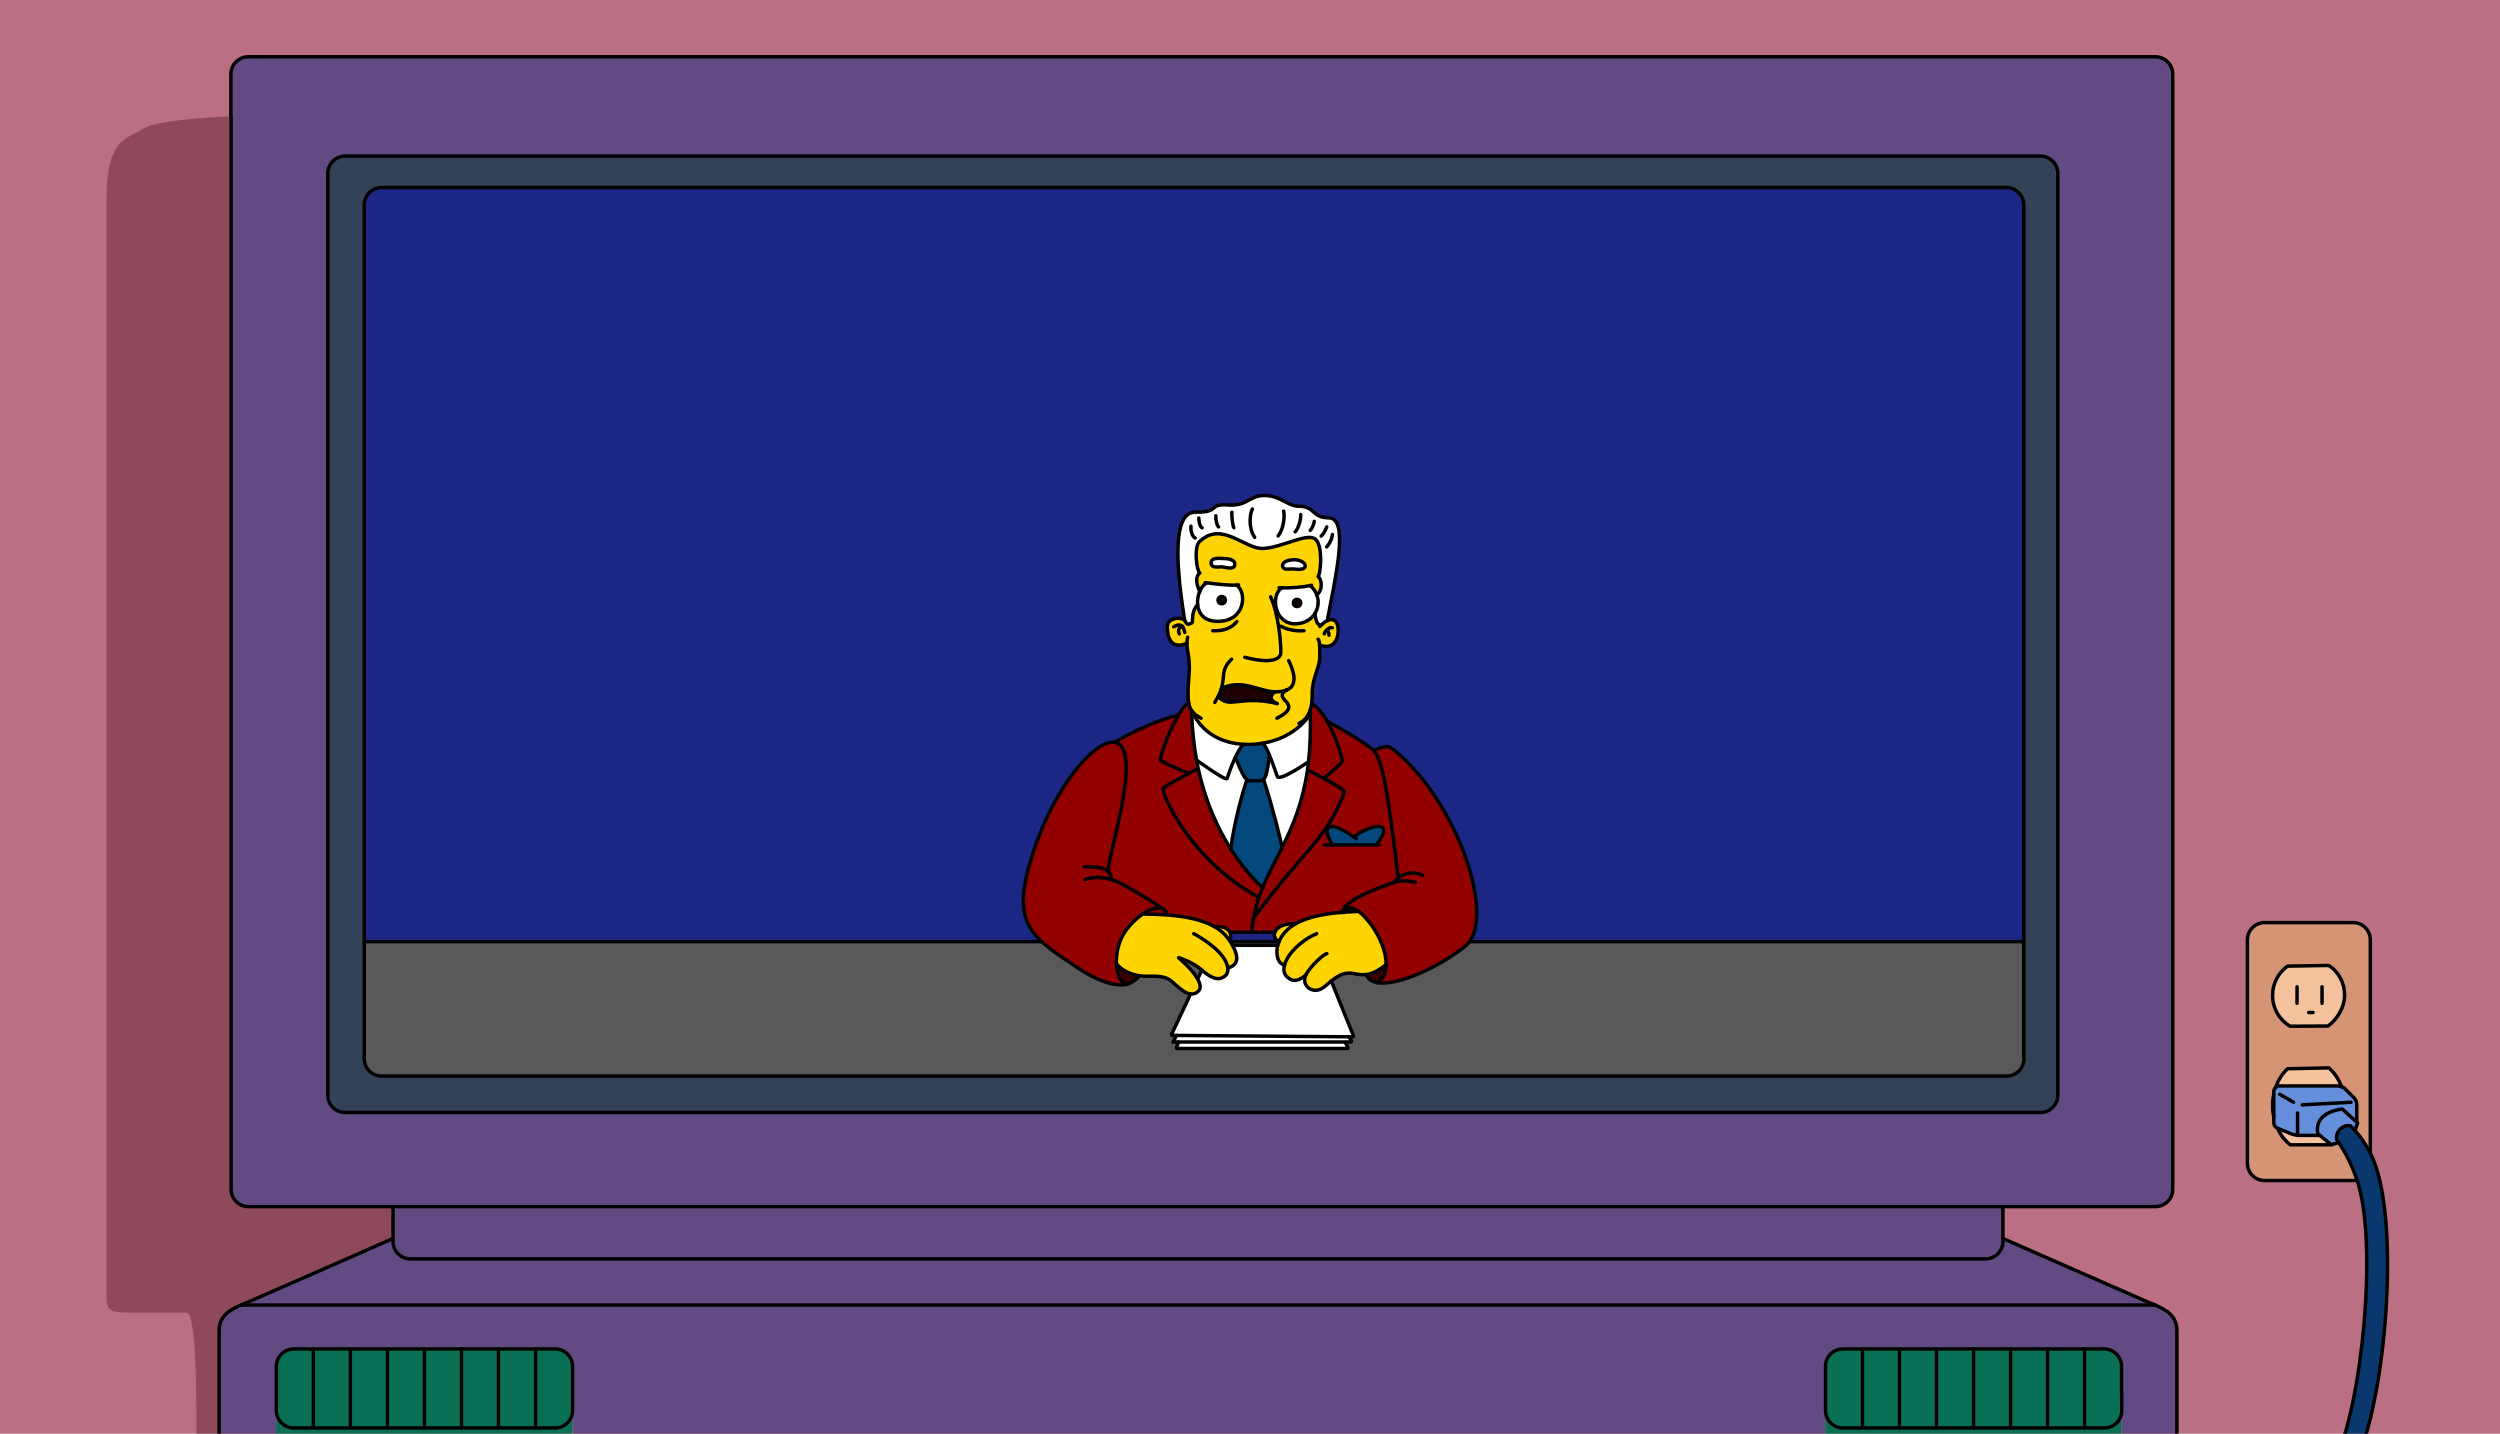 <?xml version="1.0" encoding="utf-8"?>
<!-- Generator: Adobe Illustrator 17.1.0, SVG Export Plug-In . SVG Version: 6.00 Build 0)  -->
<!DOCTYPE svg PUBLIC "-//W3C//DTD SVG 1.1//EN" "http://www.w3.org/Graphics/SVG/1.1/DTD/svg11.dtd">
<svg version="1.1" id="Calque_2" xmlns="http://www.w3.org/2000/svg" xmlns:xlink="http://www.w3.org/1999/xlink" x="0px" y="0px"
	 viewBox="0 0 1440 825.8" enable-background="new 0 0 1440 825.8" xml:space="preserve">
<rect fill="#BB6F82" width="1440" height="900"/>
<g id="XMLID_1_">
	<g>
		<path fill="#0A376D" d="M1357.6,679.7c-2.8-8.1-6.3-15.4-10.5-21.4c-0.4-0.6-0.8-1.1-1.2-1.7c-0.7-5.5,4.3-9,8-8
			c0.9,0.8,1.8,1.7,2.6,2.7c3.3,3.6,6.2,7.9,8.7,12.8c0,0,0,0,0,0c18.5,35.4,8.9,144.3-8.5,178.3h-12.3
			C1360.4,811.7,1369.9,715.3,1357.6,679.7z"/>
		<path fill="#D69476" d="M1365.3,541.4V664c-2.5-4.8-5.4-9.2-8.7-12.8l1.5-4.4l-0.5-0.4v0v-10c0-1.5-0.6-2.9-1.6-3.9l-4.9-4.9
			c-0.7-0.7-1.4-1.2-2.3-1.5c-1.6-4.5-4.2-8.3-7.3-11l-23.8,0.5c-3,2.8-5.5,6.6-6.9,11c-0.6,0.6-1,1.4-1,2.3v1.3
			c-0.4,2.1-0.7,4.3-0.7,6.6c0,2.3,0.2,4.5,0.7,6.6v3.3c0,1.4,0.8,2.6,2.1,3.2l0,0c1.8,3.9,4.3,7.1,7.3,9.4l23.8,0l4.1-1.1
			c4.2,6,7.7,13.3,10.5,21.4c-0.8,0.2-1.5,0.3-2.3,0.3h-50.8c-5.6,0-10-4.5-10-10V541.4c0-5.5,4.5-10,10-10h50.8
			C1360.8,531.4,1365.3,535.9,1365.3,541.4z M1350.5,573.2c0-7.2-3.6-13.5-9.2-17.2l-23.8,0.4c-5.2,3.8-8.6,9.9-8.6,16.8
			c0,7.6,4.1,14.2,10.1,17.8l21.8-0.1C1346.3,587.2,1350.5,580.2,1350.5,573.2z"/>
		<path fill="#658FDB" d="M1358,646.8l-1.5,4.4c-0.9-0.9-1.7-1.8-2.6-2.7c-3.7-1-8.7,2.5-8,8c0.4,0.6,0.8,1.1,1.2,1.7l-4.1,1.1
			c0,0-4.6-3.6-6.7-5.3h0c-0.6-0.5-1-0.9-1-0.9c-1.5-6.5,2.4-12.8,14.1-14.3l8.3,7.6L1358,646.8z"/>
		<path fill="#658FDB" d="M1323.4,654c-1.5-0.1-3-0.5-4.4-1.1l-7.2-3h0c-1.3-0.5-2.1-1.8-2.1-3.2v-3.3v-13.3v-1.3
			c0-0.9,0.4-1.7,1-2.3c0.6-0.6,1.3-0.9,2.2-0.9h33.7c0.7,0,1.5,0.1,2.1,0.4c0.9,0.3,1.7,0.8,2.3,1.5l4.9,4.9c1,1,1.6,2.4,1.6,3.9
			v10v0l-8.3-7.6c-11.7,1.5-15.6,7.8-14.1,14.3c0,0.1,0.4,0.4,1,0.9h-11.5C1324.3,654,1323.9,654,1323.4,654z"/>
		<path fill="#F4C29D" d="M1341.4,556c5.5,3.7,9.2,10,9.2,17.2c0,7-4.3,14-9.6,17.8l-21.8,0.1c-6.1-3.6-10.1-10.2-10.1-17.8
			c0-6.9,3.4-13,8.6-16.8L1341.4,556z"/>
		<path fill="#F4C29D" d="M1348.7,626.1c-0.7-0.3-1.4-0.4-2.1-0.4h-33.7c-0.8,0-1.6,0.3-2.2,0.9c1.5-4.4,3.9-8.2,6.9-11l23.8-0.5
			C1344.6,617.8,1347.1,621.6,1348.7,626.1z"/>
		<path fill="#F4C29D" d="M1323.4,654c0.4,0,0.9,0.1,1.3,0.1h11.5h0c2.1,1.8,6.7,5.3,6.7,5.3l-23.8,0c-3-2.3-5.6-5.6-7.3-9.4l0,0h0
			l7.2,3C1320.4,653.5,1321.9,653.8,1323.4,654z"/>
		<path fill="#624B83" d="M1253.9,766.6c0,6.5,0,26.9,0,101.4h-31.8v-81c0-5.6-4.5-10-10-10h-150.6c-5.6,0-10,4.5-10,10v81H330.1
			v-81c0-5.6-4.5-10-10-10H169.5c-5.5,0-10,4.5-10,10v81h-33.3c0-4.8,0-25.2,0-101.4c0-8.6,5.9-12,12.6-14.9h1102.4
			C1247.9,754.6,1253.9,758,1253.9,766.6z"/>
		<path fill="#1C2684" d="M1165.8,118v491.8c0,5.5-4.5,10-10,10H219.8c-5.5,0-10-4.5-10-10V118c0-5.5,4.5-10,10-10h935.9
			C1161.3,107.9,1165.8,112.4,1165.8,118z"/>
		
			<rect x="201.5" y="542.4" fill="#595959" stroke="#000000" stroke-width="2" stroke-linecap="round" stroke-linejoin="round" stroke-miterlimit="10" width="981.8" height="83.3"/>
		<path fill="#624B83" d="M1251.6,42.7V685c0,5.6-4.5,10-10,10h-87.8H226.4h-83.3c-5.6,0-10-4.5-10-10V67V42.7c0-5.6,4.5-10,10-10
			h1098.5C1247.1,32.7,1251.6,37.2,1251.6,42.7z M1185.3,630.8V99.9c0-5.5-4.5-10-10-10H198.8c-5.6,0-10,4.5-10,10v530.9
			c0,5.5,4.5,10,10,10h976.5C1180.8,640.9,1185.3,636.4,1185.3,630.8z"/>
		<path fill="#624B83" d="M1241.3,751.7H138.8c1.4-0.6,2.9-1.2,4.3-1.8c8.2-3.5,83.2-36.5,83.2-36.5v1.7c0,5.6,4.5,10,10,10h907.3
			c5.5,0,10-4.5,10-10v-1.7c0,0,75.1,33,83.2,36.5C1238.4,750.5,1239.9,751.1,1241.3,751.7z"/>
		<path fill="#097055" d="M1183.3,868h-44.9h-44.9h-42v-81c0-5.6,4.5-10,10-10H1212c5.5,0,10,4.5,10,10v81H1183.3z"/>
		<path fill="#097055" d="M291,868h-44.9h-44.9h-42v-81c0-5.6,4.5-10,10-10h150.6c5.5,0,10,4.5,10,10v81H291z"/>
		<path fill="#334257" d="M1185.3,99.9v530.9c0,5.5-4.5,10-10,10H198.8c-5.6,0-10-4.5-10-10V99.9c0-5.5,4.5-10,10-10h976.5
			C1180.8,89.9,1185.3,94.4,1185.3,99.9z M1165.8,609.8V118c0-5.5-4.5-10-10-10H219.8c-5.5,0-10,4.5-10,10v491.8c0,5.5,4.5,10,10,10
			h935.9C1161.3,619.8,1165.8,615.3,1165.8,609.8z"/>
		<path fill="#624B83" d="M1153.7,713.4v1.7c0,5.6-4.5,10-10,10H236.4c-5.5,0-10-4.5-10-10v-1.7v-18.3h927.4V713.4z"/>
		<path opacity="0.61" fill="#723442" d="M226.4,695.1v18.3c0,0-75.1,33-83.2,36.5c-1.4,0.6-2.9,1.2-4.3,1.8
			c-6.7,2.9-12.6,6.3-12.6,14.9c0,6.5,0,96.6,0,100.5h-13.3l-0.3-0.3c0-18.6,2.7-110.7-5.3-110.7s-16.1,0-31.5,0
			c-15.5,0-14.6-1.9-14.6-14.6c0-12.7,0-588.2,0-625.6s12-35.5,20.7-41.5c8.7-6,51.1-7.4,51.1-7.4v618c0,5.6,4.5,10,10,10H226.4z"/>
	</g>
	<g>
		<path fill="none" stroke="#000000" stroke-width="2" stroke-linecap="round" stroke-linejoin="round" stroke-miterlimit="10" d="
			M133,67V42.7c0-5.6,4.5-10,10-10h1098.5c5.5,0,10,4.5,10,10V685c0,5.6-4.5,10-10,10h-87.8H226.4h-83.3c-5.6,0-10-4.5-10-10V67z"/>
		<path fill="none" stroke="#000000" stroke-width="2" stroke-linecap="round" stroke-linejoin="round" stroke-miterlimit="10" d="
			M1185.3,630.8c0,5.5-4.5,10-10,10H198.8c-5.6,0-10-4.5-10-10V99.9c0-5.5,4.5-10,10-10h976.5c5.5,0,10,4.5,10,10V630.8z"/>
		<path fill="none" stroke="#000000" stroke-width="2" stroke-linecap="round" stroke-linejoin="round" stroke-miterlimit="10" d="
			M1165.8,609.8c0,5.5-4.5,10-10,10H219.8c-5.5,0-10-4.5-10-10V118c0-5.5,4.5-10,10-10h935.9c5.5,0,10,4.5,10,10V609.8z"/>
		<path fill="none" stroke="#000000" stroke-width="2" stroke-linecap="round" stroke-linejoin="round" stroke-miterlimit="10" d="
			M226.4,695.1v18.3v1.7c0,5.6,4.5,10,10,10h907.3c5.5,0,10-4.5,10-10v-1.7v-18.3"/>
		<path fill="none" stroke="#000000" stroke-width="2" stroke-linecap="round" stroke-linejoin="round" stroke-miterlimit="10" d="
			M126.2,867.1c0-3.8,0-94,0-100.5c0-8.6,5.9-12,12.6-14.9c1.4-0.6,2.9-1.2,4.3-1.8c8.2-3.5,83.2-36.5,83.2-36.5"/>
		<path fill="none" stroke="#000000" stroke-width="2" stroke-linecap="round" stroke-linejoin="round" stroke-miterlimit="10" d="
			M1253.9,879.9c0-3.8,0-106.8,0-113.3c0-8.6-5.9-12-12.6-14.9c-1.4-0.6-2.9-1.2-4.3-1.8c-8.2-3.5-83.2-36.5-83.2-36.5"/>
		
			<polyline fill="none" stroke="#000000" stroke-width="2" stroke-linecap="round" stroke-linejoin="round" stroke-miterlimit="10" points="
			138.8,751.7 1241.3,751.7 1241.4,751.7 		"/>
		<path fill="none" stroke="#000000" stroke-width="2" stroke-linecap="round" stroke-linejoin="round" stroke-miterlimit="10" d="
			M1357.6,679.7L1357.6,679.7c-0.8,0.2-1.5,0.3-2.3,0.3h-50.8c-5.6,0-10-4.5-10-10V541.4c0-5.5,4.5-10,10-10h50.8
			c5.6,0,10,4.5,10,10V664"/>
		<path fill="none" stroke="#000000" stroke-width="2" stroke-linecap="round" stroke-linejoin="round" stroke-miterlimit="10" d="
			M1350.5,573.2c0,7-4.3,14-9.6,17.8l-21.8,0.1c-6.1-3.6-10.1-10.2-10.1-17.8c0-6.9,3.4-13,8.6-16.8l23.8-0.4
			C1346.9,559.7,1350.5,566,1350.5,573.2z"/>
		<path fill="none" stroke="#000000" stroke-width="2" stroke-linecap="round" stroke-linejoin="round" stroke-miterlimit="10" d="
			M1310.7,626.6c1.5-4.4,3.9-8.2,6.9-11l23.8-0.5c3.2,2.7,5.8,6.5,7.3,11"/>
		<path fill="none" stroke="#000000" stroke-width="2" stroke-linecap="round" stroke-linejoin="round" stroke-miterlimit="10" d="
			M1309.7,643.5c-0.4-2.1-0.7-4.3-0.7-6.6c0-2.3,0.2-4.5,0.7-6.6"/>
		<path fill="none" stroke="#000000" stroke-width="2" stroke-linecap="round" stroke-linejoin="round" stroke-miterlimit="10" d="
			M1343,659.4l-23.8,0c-3-2.3-5.6-5.6-7.3-9.4"/>
		
			<line fill="none" stroke="#000000" stroke-width="2" stroke-linecap="round" stroke-linejoin="round" stroke-miterlimit="10" x1="1323.1" y1="568.4" x2="1323.1" y2="577.9"/>
		
			<line fill="none" stroke="#000000" stroke-width="2" stroke-linecap="round" stroke-linejoin="round" stroke-miterlimit="10" x1="1337.5" y1="568.4" x2="1337.5" y2="577.9"/>
		
			<line fill="none" stroke="#000000" stroke-width="2" stroke-linecap="round" stroke-linejoin="round" stroke-miterlimit="10" x1="1329.8" y1="583.2" x2="1332.3" y2="583.2"/>
		<path fill="none" stroke="#000000" stroke-width="2" stroke-linecap="round" stroke-linejoin="round" stroke-miterlimit="10" d="
			M1356.7,842.3c17.4-34.1,27-143,8.5-178.3c0,0,0,0,0,0c-2.5-4.8-5.4-9.2-8.7-12.8c-0.9-0.9-1.7-1.8-2.6-2.7c-3.7-1-8.7,2.5-8,8
			c0.4,0.6,0.8,1.1,1.2,1.7c4.2,6,7.7,13.3,10.5,21.4c12.4,35.7,2.8,132.1-13.2,162.6"/>
		<path fill="none" stroke="#000000" stroke-width="2" stroke-linecap="round" stroke-linejoin="round" stroke-miterlimit="10" d="
			M1336.2,654c2.1,1.8,6.7,5.3,6.7,5.3l4.1-1.1"/>
		<path fill="none" stroke="#000000" stroke-width="2" stroke-linecap="round" stroke-linejoin="round" stroke-miterlimit="10" d="
			M1356.5,651.2l1.5-4.4l-0.5-0.4l-8.3-7.6c-11.7,1.5-15.6,7.8-14.1,14.3c0,0.1,0.4,0.4,1,0.9"/>
		<path fill="none" stroke="#000000" stroke-width="2" stroke-linecap="round" stroke-linejoin="round" stroke-miterlimit="10" d="
			M1336.2,654L1336.2,654h-11.5c-0.4,0-0.9,0-1.3-0.1c-1.5-0.1-3-0.5-4.4-1.1l-7.2-3h0c-1.3-0.5-2.1-1.8-2.1-3.2v-3.3v-13.3v-1.3
			c0-0.9,0.4-1.7,1-2.3c0.6-0.6,1.3-0.9,2.2-0.9h33.7c0.7,0,1.5,0.1,2.1,0.4c0.9,0.3,1.7,0.8,2.3,1.5l4.9,4.9c1,1,1.6,2.4,1.6,3.9
			v10"/>
		
			<line fill="none" stroke="#000000" stroke-width="2" stroke-linecap="round" stroke-linejoin="round" stroke-miterlimit="10" x1="1313.1" y1="630.3" x2="1321.1" y2="634.9"/>
		
			<line fill="none" stroke="#000000" stroke-width="2" stroke-linecap="round" stroke-linejoin="round" stroke-miterlimit="10" x1="1326.1" y1="636.4" x2="1354.2" y2="634.9"/>
		
			<polyline fill="none" stroke="#000000" stroke-width="2" stroke-linecap="round" stroke-linejoin="round" stroke-miterlimit="10" points="
			1323.4,641.1 1323.4,654 1323.4,654 		"/>
		<path fill="none" stroke="#000000" stroke-width="2" stroke-linecap="round" stroke-linejoin="round" stroke-miterlimit="10" d="
			M1222.1,802.1v10.4c0,5.6-4.5,10-10,10h-150.6c-5.5,0-10-4.5-10-10v-10.4v-4.7V787c0-5.6,4.5-10,10-10H1212c5.5,0,10,4.5,10,10
			v10.4V802.1z"/>
		
			<line fill="none" stroke="#000000" stroke-width="2" stroke-linecap="round" stroke-linejoin="round" stroke-miterlimit="10" x1="1072.8" y1="777" x2="1072.8" y2="822.5"/>
		
			<line fill="none" stroke="#000000" stroke-width="2" stroke-linecap="round" stroke-linejoin="round" stroke-miterlimit="10" x1="1094.1" y1="777" x2="1094.1" y2="822.5"/>
		<path fill="none" stroke="#000000" stroke-width="2" stroke-linecap="round" stroke-linejoin="round" stroke-miterlimit="10" d="
			M1141.3,816.8"/>
		<path fill="none" stroke="#000000" stroke-width="2" stroke-linecap="round" stroke-linejoin="round" stroke-miterlimit="10" d="
			M1141.3,777.9"/>
		
			<line fill="none" stroke="#000000" stroke-width="2" stroke-linecap="round" stroke-linejoin="round" stroke-miterlimit="10" x1="1115.4" y1="777" x2="1115.4" y2="822.5"/>
		
			<line fill="none" stroke="#000000" stroke-width="2" stroke-linecap="round" stroke-linejoin="round" stroke-miterlimit="10" x1="1136.8" y1="777" x2="1136.8" y2="822.5"/>
		
			<line fill="none" stroke="#000000" stroke-width="2" stroke-linecap="round" stroke-linejoin="round" stroke-miterlimit="10" x1="1158.1" y1="777" x2="1158.1" y2="822.5"/>
		
			<line fill="none" stroke="#000000" stroke-width="2" stroke-linecap="round" stroke-linejoin="round" stroke-miterlimit="10" x1="1179.4" y1="777" x2="1179.4" y2="822.5"/>
		
			<line fill="none" stroke="#000000" stroke-width="2" stroke-linecap="round" stroke-linejoin="round" stroke-miterlimit="10" x1="1200.7" y1="777" x2="1200.7" y2="822.5"/>
		<path fill="none" stroke="#000000" stroke-width="2" stroke-linecap="round" stroke-linejoin="round" stroke-miterlimit="10" d="
			M329.8,802.1v10.4c0,5.6-4.5,10-10,10H169.2c-5.5,0-10-4.5-10-10v-10.4v-4.7V787c0-5.6,4.5-10,10-10h150.6c5.5,0,10,4.5,10,10
			v10.4V802.1z"/>
		
			<line fill="none" stroke="#000000" stroke-width="2" stroke-linecap="round" stroke-linejoin="round" stroke-miterlimit="10" x1="180.5" y1="777" x2="180.5" y2="822.5"/>
		
			<line fill="none" stroke="#000000" stroke-width="2" stroke-linecap="round" stroke-linejoin="round" stroke-miterlimit="10" x1="201.8" y1="777" x2="201.8" y2="822.5"/>
		<path fill="none" stroke="#000000" stroke-width="2" stroke-linecap="round" stroke-linejoin="round" stroke-miterlimit="10" d="
			M249,816.8"/>
		<path fill="none" stroke="#000000" stroke-width="2" stroke-linecap="round" stroke-linejoin="round" stroke-miterlimit="10" d="
			M249,777.9"/>
		
			<line fill="none" stroke="#000000" stroke-width="2" stroke-linecap="round" stroke-linejoin="round" stroke-miterlimit="10" x1="223.2" y1="777" x2="223.2" y2="822.5"/>
		
			<line fill="none" stroke="#000000" stroke-width="2" stroke-linecap="round" stroke-linejoin="round" stroke-miterlimit="10" x1="244.5" y1="777" x2="244.5" y2="822.5"/>
		
			<line fill="none" stroke="#000000" stroke-width="2" stroke-linecap="round" stroke-linejoin="round" stroke-miterlimit="10" x1="265.8" y1="777" x2="265.8" y2="822.5"/>
		
			<line fill="none" stroke="#000000" stroke-width="2" stroke-linecap="round" stroke-linejoin="round" stroke-miterlimit="10" x1="287.1" y1="777" x2="287.1" y2="822.5"/>
		
			<line fill="none" stroke="#000000" stroke-width="2" stroke-linecap="round" stroke-linejoin="round" stroke-miterlimit="10" x1="308.5" y1="777" x2="308.5" y2="822.5"/>
	</g>
</g>
<g>
	<g id="XMLID_2_">
		<g>
			<path fill="#930000" d="M798.4,555.6c0.1-6.8-2.9-15.4-8.7-23.1c-2.7-3.7-5.1-6.1-7.2-7.6c-5.1-3.7-7.9-1.5-8.2,0.5
				c-0.3,0-0.6,0-0.9,0.1c-0.5-6.6,21.4-14.5,29.3-17.1c0.7-0.9,1.6-1.9,2.7-2.8c-6.1-48.8-8.8-68-14.3-73.5c7.6-2.6,8-2.9,11.9,0
				c37.5,30.9,59.3,98.4,40.7,113.1c-14.7,11.6-38.4,22.8-50.3,20.8C796.7,563.9,798.3,560.2,798.4,555.6z"/>
			<path fill="#930000" d="M792.7,486.7c12.2-15.5-4.3-11.4-12.9-4.6c-15.9-11-18.2-5.4-12.4,4.6H792.7z M805.5,505.6
				c-1.1,0.9-2,1.9-2.7,2.8c-7.9,2.6-29.8,10.5-29.3,17.1c-8.1,0.6-19.2,2-27.4,6.7c-6.1-0.6-10.7,1.8-11.8,4.8H721
				c0.2-2.9,0.6-5.7,1.1-8.4h0c30.1-40.6,41.4-44.4,52.3-72.4c0.3-1.2-6-4.8-11.8-7.9c4.1-3.4,10.7-8.7,10.5-10.3
				c-0.1-1.8-3.4-13.6-8.8-22.8l0.1,0c13.9,8,20.5,11.9,26.1,16.3c0.2,0.2,0.5,0.4,0.7,0.6C796.7,437.6,799.4,456.8,805.5,505.6z"/>
			<path fill="#FFD400" d="M773.4,525.5c0.3,0,0.6,0,0.9-0.1c3.7-0.2,6.6-0.3,8.2-0.5c2,1.5,4.4,3.9,7.2,7.6
				c5.7,7.8,8.8,16.4,8.7,23.1c-4.6,3.7-8.1,5.3-11.4,5.7c-2.4,0.3-4.6,0-7.1-0.5c-4.9-1-8.3,0.5-13,4.2c-1.1,0.9-2.3,1.9-3.7,3.1
				c-6.8,6-14.3-0.8-10.9-6.8c0,0-5.5,5.8-9.9,2.1c-2.7-1.8-3.3-4.6-2.5-7.7c-2.3,0-5-2.7-4.4-9.5c0.1-0.6,0.2-1.2,0.4-1.7
				c0.2-0.6,0.4-1.2,0.6-1.8c1.8-4.6,5.2-8,9.5-10.5C754.2,527.5,765.3,526.1,773.4,525.5z"/>
			<path fill="#03487C" d="M779.8,482.1c8.6-6.8,25.1-10.9,12.9,4.6h-25.3C761.6,476.7,763.9,471.1,779.8,482.1z"/>
			<path fill="#3A0000" d="M798.4,555.6c-0.1,4.6-1.7,8.3-4.9,10.3c-3.1-0.5-5.4-1.9-6.5-4.4l0-0.2
				C790.3,560.9,793.8,559.4,798.4,555.6z"/>
			<path fill="#FFFFFF" d="M677.6,596.5l-2.5,0c-0.3,0-0.5-0.3-0.3-0.5l11-23.4c1.3,0.2,2.7-0.1,4-1.1c2.4-1.7,1.8-4.6,0.1-7.6
				l2.3-4.9v0c5.8,5,9.6,6.2,13.2,3.5c1.2-0.9,2-2.6,1.7-4.9l0.1,0c5.6-1.3,6.8-5.7,2.8-12.8l0.2-0.1h25.7c-0.2,0.6-0.3,1.1-0.4,1.7
				c-0.7,6.8,2.1,9.5,4.4,9.5c-0.9,3.2-0.2,6,2.5,7.7c4.4,3.6,9.9-2.1,9.9-2.1c-3.3,6,4.1,12.8,10.9,6.8c1.3-1.2,2.5-2.2,3.7-3.1
				l12.8,31.7c0.1,0.2-0.1,0.5-0.3,0.5l-2.1,0L677.6,596.5z"/>
			<path fill="#FFFFFF" d="M778.4,599.6c0.2,0.3,0,0.6-0.4,0.6h-3.1h-96h-3.2l1.9-3.7l99.6,0.8v0L778.4,599.6z"/>
			<path fill="#3A0000" d="M774.4,525.4c0.3-2.1,3.1-4.2,8.2-0.5C780.9,525.1,778,525.2,774.4,525.4z"/>
			<path fill="#FFFFFF" d="M776.5,603.6c0.1,0.2,0,0.4-0.2,0.4h-98.3c-0.2,0-0.4-0.2-0.3-0.4l1.3-3.3h96v0.3L776.5,603.6z"/>
			<path fill="#930000" d="M762.5,448.4c5.8,3.1,12.1,6.7,11.8,7.9c-10.9,28-22.1,31.8-52.3,72.4h0c0.8-4.2,1.8-8.1,3.1-11.8
				c0.7-1.9,1.4-3.8,2.1-5.6c3.2-7.8,7.3-15.1,11.2-23.1c5.9-11.9,11.8-25.3,14.6-44.6C753.1,443.6,757.7,445.8,762.5,448.4z"/>
			<path fill="#930000" d="M754.8,411.3c0-0.7,0-1.4-0.1-2.1c0.4-1.1,0.7-2.4,0.9-3.9c3.3,1.9,6.2,5.7,8.7,9.9
				c5.4,9.2,8.7,21,8.8,22.8c0.1,1.6-6.4,6.9-10.5,10.3c-4.9-2.6-9.4-4.8-9.4-4.8c0.2-1.6,0.4-3.2,0.6-4.9
				C754.7,430.6,755.1,421.5,754.8,411.3z"/>
			<path fill="#FFD400" d="M712.4,337.1c-5.5,0.3-14.3-0.9-17.3-1.3v0c-1.7,0.9-3.1,2.7-4.1,5c-2.2-4.6-2.6-8.8,0-10.8
				c-1.9-1.1-3.4-14.8-0.4-17.8c13-12.8,26.2,4.4,37.1,3.7c10.9-0.6,25.3-9.3,29.9-5.3c4.6,4,2.9,20.6,1.5,21.5
				c1.8,0.9,3.3,7.4-0.8,10.6h0c-0.7-2-2-3.8-3.9-5.4c-3.4,0.8-11.5,1.5-16.3,1.3v0c-6.8,4.5-3.9,21.4,8.6,20.6
				c5-0.3,8.7-2.8,10.7-6.1l0,0c0,4,1.5,7.6,3.6,6.8l0.1,0.1c0.9-0.9,2.1-1.9,3.4-2.5c1.7-0.8,3.4-1,4.9,0.5
				c2.9,3.2,1.9,17.5-8.8,13.7l-0.4,0c0.2,2.5,0.1,5.7,0,8.1c-0.2,4.3-4.2,11.2-4.3,19c0.1,2.5-0.1,4.6-0.3,6.4
				c-0.2,1.5-0.5,2.7-0.9,3.9c0,0.7,0,1.4,0.1,2.1c-0.9,1.6-8.7,13.9-27.5,16.8c-2.4,0.4-5,0.6-7.7,0.7c-1.2,0-2.3,0-3.4-0.1
				c-22.7-1.2-29-18.1-29.2-18.7c0,0,0,0,0,0c-0.2-0.3-0.4-0.6-0.6-0.8c-0.7-1.1-1.2-2.4-1.5-3.9c-0.8-3.9-0.5-9.1,0.1-16.6
				c0.8-9.5-1.3-13.3-1.2-18.2h0c-9.4,4.1-11.5-3.9-11.3-9.5c0.1-5.6,8.6-5.8,10-3.5s1.7,2.1,2.9,1.8c1.2-0.4,1.6-0.3,1.6-2.7
				s0.5-6.1,3-8.3c0.5,5.1,3.7,9.7,11.6,9.7C717.5,358.2,718.7,341.3,712.4,337.1L712.4,337.1z M703.5,396.7c-0.4,1.3-1,2.8-1.8,4.4
				c6.3,7.6,12.5-0.9,33.9,4.1c-0.3-0.1-6.4-2.8-1.3-6.7v0C725.9,398.4,714.6,390.7,703.5,396.7z M751.8,326.1
				c0.2-2-3.1-3.7-6.2-3.7c-3.1,0-7.3,1.1-6.8,3.7c0.5,2.6,3.8,1.5,5.8,1.6C746.7,327.9,751.6,328.6,751.8,326.1z M711.2,325.5
				c0.5-3-2.9-3.7-6.5-3.8c-3.7-0.2-7.2-0.4-7.1,2.7c0.1,3.1,4.4,2,6.2,2.1C705.5,326.6,710.7,328.5,711.2,325.5z"/>
			<path fill="#FFFFFF" d="M765.5,298.3c11.9,0.2,3.4,35.7-1,59.2c-1.3,0.6-2.4,1.6-3.4,2.5l-0.1-0.1c-2.1,0.8-3.6-2.9-3.6-6.8l0,0
				c1.9-3.1,2.3-7,1-10.5h0c4.1-3.2,2.5-9.7,0.8-10.6c1.4-0.9,3.1-17.5-1.5-21.5c-4.6-4-19,4.6-29.9,5.3
				c-10.9,0.6-24.1-16.5-37.1-3.7c-3.1,3-1.5,16.8,0.4,17.8c-2.6,2-2.2,6.2,0,10.8c-0.9,2.3-1.4,4.9-1.2,7.5c-2.4,2.2-3,5.9-3,8.3
				s-0.4,2.3-1.6,2.7c-1.2,0.4-1.5,0.5-2.9-1.8c-10.4-64.1,2.7-62.5,7.5-62.5c12.3,0,6.5-4.6,16.3-4.2c12.7,1.2,13-5.5,22.2-5.4
				c9.2,0.1,13.5,6.3,19.8,6.2C757.8,291.6,755.3,298.1,765.5,298.3z"/>
			<path fill="#FFFFFF" d="M758.5,342.7c1.3,3.5,0.9,7.3-1,10.5c-2,3.3-5.6,5.8-10.7,6.1c-12.5,0.8-15.3-16.1-8.6-20.6v0
				c4.8,0.2,12.9-0.5,16.3-1.3C756.5,338.8,757.7,340.7,758.5,342.7z M749.2,347.3c0-1.2-1-2.1-2.1-2.1c-1.2,0-2.1,1-2.1,2.1
				c0,1.2,1,2.1,2.1,2.1C748.3,349.5,749.2,348.5,749.2,347.3z"/>
			<path fill="#FFFFFF" d="M754.8,411.3c0.3,10.3-0.1,19.3-1,27.4c0,0-16.8,11.7-18.1,8.5c-0.5-1.2-2.3-7.1-4.5-12.2
				c-1.3-3.1-2.7-5.8-3.9-6.9C746,425.1,753.8,412.8,754.8,411.3z"/>
			<path fill="#FFFFFF" d="M753.8,438.7c-0.2,1.7-0.4,3.3-0.6,4.9c-2.8,19.3-8.7,32.7-14.6,44.6c-0.2-2.3-5.6-24-10.7-39.3
				c1.5-1.3,2.3-4.8,3.4-13.9c2.1,5,4,11,4.5,12.2C737,450.4,753.8,438.7,753.8,438.7z"/>
			<path fill="#FFFFFF" d="M745.6,322.5c3.1,0,6.4,1.7,6.2,3.7c-0.3,2.5-5.1,1.8-7.2,1.6c-2.1-0.1-5.3,1-5.8-1.6
				C738.3,323.5,742.5,322.5,745.6,322.5z"/>
			<circle fill="#1C0000" cx="747.1" cy="347.3" r="2.1"/>
			<path fill="#FFD400" d="M734.2,537c1.1-3,5.7-5.4,11.8-4.8c-4.3,2.5-7.7,5.9-9.5,10.5C734.2,540.9,733.6,538.8,734.2,537z"/>
			<path fill="#03487C" d="M727.8,448.9c5.1,15.3,10.4,37,10.7,39.3c-4,8-8,15.2-11.2,23.1c0,0-8.8-7.2-18.3-22.1c0,0,2-17.7,9.3-40
				c1.3,1.1,2.5,0.6,4.6,0.6C725.1,449.6,726.7,449.9,727.8,448.9z"/>
			<path fill="#1E0000" d="M734.3,398.6L734.3,398.6c-5.1,3.9,1,6.6,1.3,6.7c-21.4-5.1-27.6,3.5-33.9-4.1c0.8-1.6,1.4-3.1,1.8-4.4
				C714.6,390.7,725.9,398.4,734.3,398.6z"/>
			<path fill="#03487C" d="M718.2,449.1c-1.5-1.2-3.2-4.5-6.7-12.8h0c1.4-2.9,2.9-5.6,4.6-7.5l0-0.1c1.1,0.1,2.2,0.1,3.4,0.1
				c2.8,0,5.3-0.3,7.7-0.7c1.3,1.1,2.7,3.8,3.9,6.9c-1,9.1-1.9,12.6-3.4,13.9c-1.2,1-2.7,0.7-5,0.8
				C720.7,449.7,719.5,450.1,718.2,449.1z"/>
			<path fill="#930000" d="M684.7,445.5c1.6-0.9,3.3-1.7,5-2.6l0.4-0.1c4.4,19.9,11.8,35.2,18.8,46.3c9.5,14.9,18.3,22.1,18.3,22.1
				c-0.8,1.8-1.5,3.7-2.1,5.6c-40.1-21.6-57.2-61.7-55-63.1C671.8,452.6,677.4,449.4,684.7,445.5z"/>
			<path fill="#930000" d="M725.1,516.9c-1.3,3.7-2.3,7.6-3.1,11.8c-0.5,2.7-0.9,5.4-1.1,8.4h-12.3l-0.2,0.1
				c-1.2-2.8-5.1-3.7-8.9-3.3c-6.4-3.7-15.6-5.8-27.4-6.8l0-0.2c-0.2-1.4-0.9-2.4-1.8-3c-5.3-3.8-14.9-9.5-18.5-11.5
				c-2.4-1.4-6.6-4.2-12-5.8c0-1.8-0.4-3.3-1.5-4.5v0c-1.9-4.6,18.5-63.4,6.4-73.3c-0.8-0.6-1.7-1-2.7-1.2
				c17.7-10.6,32.4-14.6,36.6-15.7c-4.2,7.1-8.8,18.3-10.5,25.5c-0.3,1.5,15,7.6,16.4,8.2c-7.3,3.9-12.9,7.1-14.6,8.3
				C667.9,455.2,685,495.3,725.1,516.9z"/>
			<path fill="#FFFFFF" d="M716.1,428.7L716.1,428.7c-1.7,2-3.3,4.7-4.6,7.6c-2.5,5.3-4.3,11-4.7,12.1c-0.6,1.8-17.7-10.7-17.7-10.7
				c-1.6-8.7-2.6-18.2-2.8-28.5c0.2,0.3,0.4,0.6,0.6,0.8c0,0,0,0,0,0C687.1,410.5,693.4,427.4,716.1,428.7z"/>
			<path fill="#FFFFFF" d="M712.4,337.1c6.3,4.2,5.1,21.1-10.8,20.9c-7.9-0.1-11.1-4.7-11.6-9.7c-0.3-2.6,0.2-5.3,1.2-7.5
				c1-2.3,2.4-4.2,4.1-5v0C698,336.1,706.9,337.3,712.4,337.1L712.4,337.1z M705.9,345.7c0-1.2-1-2.1-2.1-2.1c-1.2,0-2.1,1-2.1,2.1
				s1,2.1,2.1,2.1C704.9,347.8,705.9,346.9,705.9,345.7z"/>
			<path fill="#FFFFFF" d="M711.5,436.3c3.5,8.3,5.2,11.6,6.7,12.8c-7.3,22.4-9.3,40-9.3,40c-7.1-11.1-14.5-26.5-18.8-46.3
				c-0.4-1.7-0.7-3.4-1-5.1c0,0,17,12.5,17.7,10.7C707.2,447.2,709,441.5,711.5,436.3L711.5,436.3z"/>
			<path fill="#FFFFFF" d="M704.7,321.7c3.7,0.2,7,0.8,6.5,3.8c-0.5,3-5.8,1.1-7.5,1c-1.7-0.1-6.1,1-6.2-2.1
				C697.5,321.3,701.1,321.5,704.7,321.7z"/>
			<path fill="#FFD400" d="M699.6,533.8c3.2,1.8,5.7,4,7.6,6.6c0.4,0.6,0.8,1.1,1.2,1.6c0.6,0.9,1.2,1.8,1.6,2.7
				c4,7.1,2.8,11.5-2.8,12.8l-0.1,0c0.3,2.3-0.5,4-1.7,4.9c-3.6,2.7-7.4,1.5-13.2-3.5c-0.2-0.2-0.4-0.3-0.6-0.5
				c-4.9-4.2-12.3-6.6-12.7-6.7c0.3,0.2,7.7,6.5,10.9,12.1c1.7,3,2.3,5.9-0.1,7.6c-1.3,1-2.7,1.3-4,1.1c-3.2-0.4-6.3-3.4-8.5-5.2
				c-3-2.6-4.7-5.4-14.6-5c-2.4,0.1-4.5,0-6.4-0.3c-9.1-1.4-12.9-6.6-13.2-7c0,0,0,0,0,0c-0.2-5.9,1.4-12.9,4.8-18
				c3.1-4.6,6.8-8.1,10.4-10.5c5,0,9.7,0.2,14,0.5C684,528,693.2,530.1,699.6,533.8z"/>
			<path fill="#FFD400" d="M708.5,537.1c0.5,1.2,0.6,2.9-0.1,4.9c-0.4-0.5-0.7-1.1-1.2-1.6c-1.9-2.6-4.4-4.7-7.6-6.6
				C703.4,533.4,707.2,534.2,708.5,537.1z"/>
			<circle fill="#1C0000" cx="703.7" cy="345.7" r="2.1"/>
			<path fill="#930000" d="M690.1,442.8l-0.4,0.1c-1.7,0.9-3.4,1.8-5,2.6c-1.4-0.5-16.8-6.6-16.4-8.2c1.7-7.3,6.4-18.5,10.5-25.5
				c2.4-4.1,4.6-6.7,6-6.5c0.3,1.5,0.8,2.7,1.5,3.9c0.2,10.3,1.2,19.8,2.8,28.5C689.4,439.4,689.8,441.1,690.1,442.8z"/>
			<path fill="#930000" d="M672.2,526.8l0,0.2c-4.3-0.3-9-0.5-14-0.5c5-3.3,9.7-4.3,12.2-2.7C671.4,524.5,672,525.5,672.2,526.8z"/>
			<path fill="#930000" d="M658.2,526.5c-3.6,2.4-7.2,5.9-10.4,10.5c-3.4,5-4.9,12-4.8,18c0,0,0,0,0,0c0.2,7.3,3,13,8,11.1
				c-4.1,2.7-15.5,1.3-30-8.4c-28.1-18.7-39.4-25.2-26-66.7c12.3-38.1,35.8-65.4,47.1-63.4c1,0.2,1.9,0.6,2.7,1.2
				c12,9.9-8.3,68.7-6.4,73.3v0c1.2,1.2,1.6,2.7,1.5,4.5c5.4,1.6,9.5,4.5,12,5.8c3.5,2,13.2,7.7,18.5,11.5
				C667.9,522.2,663.2,523.2,658.2,526.5z"/>
			<path fill="#3A0000" d="M656.3,561.9L656.3,561.9c-1.9,2.2-3.7,3.5-5.2,4.1c0,0,0,0,0,0c-5,1.9-7.8-3.7-8-11.1
				C643.4,555.3,647.2,560.5,656.3,561.9z"/>
		</g>
		<g>
			<path fill="none" stroke="#000000" stroke-width="2" stroke-linecap="round" stroke-linejoin="round" stroke-miterlimit="10" d="
				M694.2,335.6c0,0,0.3,0.1,1,0.1c2.9,0.4,11.8,1.6,17.3,1.3c0.3,0,0.6,0,0.9-0.1"/>
			<path fill="none" stroke="#000000" stroke-width="2" stroke-linecap="round" stroke-linejoin="round" stroke-miterlimit="10" d="
				M695.1,335.7c-1.7,0.9-3.1,2.7-4.1,5c-0.9,2.3-1.4,4.9-1.2,7.5c0.5,5.1,3.7,9.7,11.6,9.7c15.9,0.1,17.1-16.7,10.8-20.9"/>
			<path fill="none" stroke="#000000" stroke-width="2" stroke-linecap="round" stroke-linejoin="round" stroke-miterlimit="10" d="
				M755.4,337.1c-0.2,0.1-0.5,0.1-0.8,0.2c-3.4,0.8-11.5,1.5-16.3,1.3c-0.6,0-1.1-0.1-1.5-0.1"/>
			<path fill="none" stroke="#000000" stroke-width="2" stroke-linecap="round" stroke-linejoin="round" stroke-miterlimit="10" d="
				M754.6,337.3c1.9,1.5,3.2,3.4,3.9,5.4c1.3,3.5,0.9,7.3-1,10.5c-2,3.3-5.6,5.8-10.7,6.1c-12.5,0.8-15.3-16.1-8.6-20.6"/>
			<path fill="none" stroke="#000000" stroke-width="2" stroke-linecap="round" stroke-linejoin="round" stroke-miterlimit="10" d="
				M703.7,326.5c1.7,0.1,7,2,7.5-1c0.5-3-2.9-3.7-6.5-3.8c-3.7-0.2-7.2-0.4-7.1,2.7C697.7,327.5,702,326.4,703.7,326.5z"/>
			<path fill="none" stroke="#000000" stroke-width="2" stroke-linecap="round" stroke-linejoin="round" stroke-miterlimit="10" d="
				M751.8,326.1c0.2-2-3.1-3.7-6.2-3.7c-3.1,0-7.3,1.1-6.8,3.7c0.5,2.6,3.8,1.5,5.8,1.6C746.7,327.9,751.6,328.6,751.8,326.1z"/>
			<path fill="none" stroke="#000000" stroke-width="2" stroke-linecap="round" stroke-linejoin="round" stroke-miterlimit="10" d="
				M691.1,340.8c-2.2-4.6-2.6-8.8,0-10.8c-1.9-1.1-3.4-14.8-0.4-17.8c13-12.8,26.2,4.4,37.1,3.7c10.9-0.6,25.3-9.3,29.9-5.3
				c4.6,4,2.9,20.6,1.5,21.5c1.8,0.9,3.3,7.4-0.8,10.6"/>
			<path fill="none" stroke="#000000" stroke-width="2" stroke-linecap="round" stroke-linejoin="round" stroke-miterlimit="10" d="
				M757.5,353.1c0,4,1.5,7.6,3.6,6.8"/>
			<path fill="none" stroke="#000000" stroke-width="2" stroke-linecap="round" stroke-linejoin="round" stroke-miterlimit="10" d="
				M760.2,360.9c0.3-0.3,0.6-0.6,0.9-0.9c0.9-0.9,2.1-1.9,3.4-2.5c1.7-0.8,3.4-1,4.9,0.5c2.9,3.2,1.9,17.5-8.8,13.7"/>
			<path fill="none" stroke="#000000" stroke-width="2" stroke-linecap="round" stroke-linejoin="round" stroke-miterlimit="10" d="
				M767.4,361.6c-0.8-0.4-2,0.2-2.9,1c-0.9,0.8-1.7,1.8-1.7,2.5"/>
			<path fill="none" stroke="#000000" stroke-width="2" stroke-linecap="round" stroke-linejoin="round" stroke-miterlimit="10" d="
				M765.5,365.9c0-1.8-1.1-3.3-1.1-3.3"/>
			<path fill="none" stroke="#000000" stroke-width="2" stroke-linecap="round" stroke-linejoin="round" stroke-miterlimit="10" d="
				M759.2,368.2c0.5,0.2,0.8,1.7,0.9,3.6c0.2,2.5,0.1,5.7,0,8.1c-0.2,4.3-4.2,11.2-4.3,19c0.1,2.5-0.1,4.6-0.3,6.4
				c-0.2,1.5-0.5,2.7-0.9,3.9c-1.4,4-3.7,6.1-6.4,7.5"/>
			<path fill="none" stroke="#000000" stroke-width="2" stroke-linecap="round" stroke-linejoin="round" stroke-miterlimit="10" d="
				M686.9,410c-0.2-0.3-0.4-0.6-0.6-0.8c-0.7-1.1-1.2-2.4-1.5-3.9c-0.8-3.9-0.5-9.1,0.1-16.6c0.8-9.5-1.3-13.3-1.2-18.2
				c0-1.1,0.1-2.2,0.4-3.5"/>
			<path fill="none" stroke="#000000" stroke-width="2" stroke-linecap="round" stroke-linejoin="round" stroke-miterlimit="10" d="
				M691.8,413.7c-2.1-1.1-3.7-2.3-4.9-3.7"/>
			<path fill="none" stroke="#000000" stroke-width="2" stroke-linecap="round" stroke-linejoin="round" stroke-miterlimit="10" d="
				M689.9,348.3c-2.4,2.2-3,5.9-3,8.3s-0.4,2.3-1.6,2.7c-1.2,0.4-1.5,0.5-2.9-1.8s-9.9-2.1-10,3.5c-0.1,5.6,1.9,13.6,11.3,9.5"/>
			<path fill="none" stroke="#000000" stroke-width="2" stroke-linecap="round" stroke-linejoin="round" stroke-miterlimit="10" d="
				M682.4,364.3c-0.3-1.6-0.7-2.7-1.3-3.4c-1.2-1.4-3-1-5,0.1"/>
			<path fill="none" stroke="#000000" stroke-width="2" stroke-linecap="round" stroke-linejoin="round" stroke-miterlimit="10" d="
				M679.3,365.1c-1.3-2.9,0.6-3.8,1.9-4.3"/>
			<path fill="none" stroke="#000000" stroke-width="2" stroke-linecap="round" stroke-linejoin="round" stroke-miterlimit="10" d="
				M712.4,358c-3.5,4.7-9.4,5.5-13.8,5.3"/>
			<path fill="none" stroke="#000000" stroke-width="2" stroke-linecap="round" stroke-linejoin="round" stroke-miterlimit="10" d="
				M731.9,343.8c4.4,9.5,6.2,27.4,5.8,32.7c0,0-0.2,7.4-20.7,2.1"/>
			<path fill="none" stroke="#000000" stroke-width="2" stroke-linecap="round" stroke-linejoin="round" stroke-miterlimit="10" d="
				M737.8,360.7c4.7,2.7,10.6,2.8,13.3,2.6"/>
			<path fill="none" stroke="#000000" stroke-width="2" stroke-linecap="round" stroke-linejoin="round" stroke-miterlimit="10" d="
				M709.4,379.7c-6.4,6.2-3.6,9.5-5.9,17c-0.4,1.3-1,2.8-1.8,4.4c-0.6,1.1-1.2,2.2-2,3.5"/>
			<path fill="none" stroke="#000000" stroke-width="2" stroke-linecap="round" stroke-linejoin="round" stroke-miterlimit="10" d="
				M735.5,405.3C735.5,405.3,735.5,405.3,735.5,405.3c-0.3-0.1-6.4-2.8-1.3-6.7"/>
			<path fill="none" stroke="#000000" stroke-width="2" stroke-linecap="round" stroke-linejoin="round" stroke-miterlimit="10" d="
				M701.7,401.1c6.3,7.6,12.5-0.9,33.9,4.1"/>
			<path fill="none" stroke="#000000" stroke-width="2" stroke-linecap="round" stroke-linejoin="round" stroke-miterlimit="10" d="
				M741.1,397.5c4.5-1.9,6.2-6.6,1.2-17"/>
			<path fill="none" stroke="#000000" stroke-width="2" stroke-linecap="round" stroke-linejoin="round" stroke-miterlimit="10" d="
				M703.5,396.7c11.1-6.1,22.4,1.7,30.7,1.8c0.1,0,0.3,0,0.4,0c2.4,0,4.6-0.3,6.4-1.1"/>
			<path fill="none" stroke="#000000" stroke-width="2" stroke-linecap="round" stroke-linejoin="round" stroke-miterlimit="10" d="
				M735.5,413.7c4.6-2.4,9.6-5.5,5-9.9c-3.7-3.5-1.3-5.3,0.6-6.3c0,0,0,0,0,0"/>
			<path fill="none" stroke="#000000" stroke-width="2" stroke-linecap="round" stroke-linejoin="round" stroke-miterlimit="10" d="
				M682.4,357.5c-10.4-64.1,2.7-62.5,7.5-62.5c12.3,0,6.5-4.6,16.3-4.2c12.7,1.2,13-5.5,22.2-5.4c9.2,0.1,13.5,6.3,19.8,6.2
				c9.5,0,7,6.5,17.3,6.7c11.9,0.2,3.4,35.7-1,59.2"/>
			<path fill="none" stroke="#000000" stroke-width="2" stroke-linecap="round" stroke-linejoin="round" stroke-miterlimit="10" d="
				M684.8,405.3c-1.4-0.2-3.6,2.5-6,6.5c-4.2,7.1-8.8,18.3-10.5,25.5c-0.3,1.5,15,7.6,16.4,8.2c0.1,0,0.1,0,0.1,0"/>
			<path fill="none" stroke="#000000" stroke-width="2" stroke-linecap="round" stroke-linejoin="round" stroke-miterlimit="10" d="
				M689.7,442.9c-1.7,0.9-3.4,1.8-5,2.6c-7.3,3.9-12.9,7.1-14.6,8.3c-2.1,1.4,14.9,41.5,55,63.1"/>
			<path fill="none" stroke="#000000" stroke-width="2" stroke-linecap="round" stroke-linejoin="round" stroke-miterlimit="10" d="
				M721,537c0.2-2.9,0.6-5.7,1.1-8.4c0.8-4.2,1.8-8.1,3.1-11.8c0.7-1.9,1.4-3.8,2.1-5.6c3.2-7.8,7.3-15.1,11.2-23.1
				c5.9-11.9,11.8-25.3,14.6-44.6c0.2-1.6,0.4-3.2,0.6-4.9c0.9-8.1,1.3-17.1,1-27.4c0-0.7,0-1.4-0.1-2.1"/>
			<path fill="none" stroke="#000000" stroke-width="2" stroke-linecap="round" stroke-linejoin="round" stroke-miterlimit="10" d="
				M755.6,405.3c3.3,1.9,6.2,5.7,8.7,9.9c5.4,9.2,8.7,21,8.8,22.8c0.1,1.6-6.4,6.9-10.5,10.3"/>
			<path fill="none" stroke="#000000" stroke-width="2" stroke-linecap="round" stroke-linejoin="round" stroke-miterlimit="10" d="
				M722.1,528.7c30.1-40.6,41.4-44.4,52.3-72.4c0.3-1.2-6-4.8-11.8-7.9c-4.9-2.6-9.4-4.8-9.4-4.8"/>
			<path fill="none" stroke="#000000" stroke-width="2" stroke-linecap="round" stroke-linejoin="round" stroke-miterlimit="10" d="
				M764.3,415.2c13.9,8,20.5,11.9,26.1,16.3c0.2,0.2,0.5,0.4,0.7,0.6c5.5,5.6,8.3,24.8,14.3,73.5"/>
			<path fill="none" stroke="#000000" stroke-width="2" stroke-linecap="round" stroke-linejoin="round" stroke-miterlimit="10" d="
				M791.2,432.1c7.6-2.6,8-2.9,11.9,0c37.5,30.9,59.3,98.4,40.7,113.1c-14.7,11.6-38.4,22.8-50.3,20.8c-3.1-0.5-5.4-1.9-6.5-4.4"/>
			<path fill="none" stroke="#000000" stroke-width="2" stroke-linecap="round" stroke-linejoin="round" stroke-miterlimit="10" d="
				M774.3,525.6c0-0.1,0-0.1,0-0.2c0.3-2.1,3.1-4.2,8.2-0.5c2,1.5,4.4,3.9,7.2,7.6c5.7,7.8,8.8,16.4,8.7,23.1
				c-0.1,4.6-1.7,8.3-4.9,10.3c-0.1,0.1-0.2,0.1-0.4,0.2"/>
			<path fill="none" stroke="#000000" stroke-width="2" stroke-linecap="round" stroke-linejoin="round" stroke-miterlimit="10" d="
				M815.2,508.1c0,0-7.3-1.3-9.8-0.5c-0.4,0.1-1.3,0.4-2.6,0.8c-7.9,2.6-29.8,10.5-29.3,17.1c0,0,0,0.1,0,0.1"/>
			<path fill="none" stroke="#000000" stroke-width="2" stroke-linecap="round" stroke-linejoin="round" stroke-miterlimit="10" d="
				M802.8,508.4c0.7-0.9,1.6-1.9,2.7-2.8c3.1-2.4,7.7-4.1,13.8-1.5"/>
			<path fill="none" stroke="#000000" stroke-width="2" stroke-linecap="round" stroke-linejoin="round" stroke-miterlimit="10" d="
				M798.4,555.6L798.4,555.6c-4.7,3.7-8.1,5.3-11.4,5.7c-2.4,0.3-4.6,0-7.1-0.5c-4.9-1-8.3,0.5-13,4.2c-1.1,0.9-2.3,1.9-3.7,3.1
				c-6.8,6-14.3-0.8-10.9-6.8c2.8-5.1,10.2-11.8,12-12"/>
			<path fill="none" stroke="#000000" stroke-width="2" stroke-linecap="round" stroke-linejoin="round" stroke-miterlimit="10" d="
				M782.6,524.9c-1.6,0.2-4.6,0.3-8.2,0.5c-0.3,0-0.6,0-0.9,0.1c-8.1,0.6-19.2,2-27.4,6.7c-4.3,2.5-7.7,5.9-9.5,10.5
				c-0.2,0.6-0.4,1.2-0.6,1.8c-0.2,0.6-0.3,1.1-0.4,1.7c-0.7,6.8,2.1,9.5,4.4,9.5h0"/>
			<path fill="none" stroke="#000000" stroke-width="2" stroke-linecap="round" stroke-linejoin="round" stroke-miterlimit="10" d="
				M758.4,537.8c-9.2,3.9-16.8,11.7-18.5,18c-0.9,3.2-0.2,6,2.5,7.7c4.4,3.6,9.9-2.1,9.9-2.1"/>
			<path fill="none" stroke="#000000" stroke-width="2" stroke-linecap="round" stroke-linejoin="round" stroke-miterlimit="10" d="
				M746.1,532.2c-6.1-0.6-10.7,1.8-11.8,4.8c-0.7,1.8,0,3.9,2.3,5.7"/>
			
				<polyline fill="none" stroke="#000000" stroke-width="2" stroke-linecap="round" stroke-linejoin="round" stroke-miterlimit="10" points="
				762.7,486.7 767.4,486.7 792.7,486.7 794.3,486.7 			"/>
			<path fill="none" stroke="#000000" stroke-width="2" stroke-linecap="round" stroke-linejoin="round" stroke-miterlimit="10" d="
				M767.4,486.7c-5.9-10-3.5-15.6,12.4-4.6c0.5,0.3,0.9,0.6,1.4,1"/>
			<path fill="none" stroke="#000000" stroke-width="2" stroke-linecap="round" stroke-linejoin="round" stroke-miterlimit="10" d="
				M779.8,482.1c8.6-6.8,25.1-10.9,12.9,4.6"/>
			<path fill="none" stroke="#000000" stroke-width="2" stroke-linecap="round" stroke-linejoin="round" stroke-miterlimit="10" d="
				M727.3,511.2c0,0-8.8-7.2-18.3-22.1c-7.1-11.1-14.5-26.5-18.8-46.3c-0.4-1.7-0.7-3.4-1-5.1c-1.6-8.7-2.6-18.2-2.8-28.5"/>
			<path fill="none" stroke="#000000" stroke-width="2" stroke-linecap="round" stroke-linejoin="round" stroke-miterlimit="10" d="
				M686.9,410C686.9,410,686.9,410,686.9,410c0.2,0.6,6.5,17.5,29.2,18.7c1.1,0.1,2.2,0.1,3.4,0.1c2.8,0,5.3-0.3,7.7-0.7
				c18.7-3,26.6-15.3,27.5-16.8c0.1-0.1,0.1-0.2,0.1-0.2"/>
			<path fill="none" stroke="#000000" stroke-width="2" stroke-linecap="round" stroke-linejoin="round" stroke-miterlimit="10" d="
				M716.1,428.8c-1.7,1.9-3.3,4.6-4.6,7.5c-2.5,5.3-4.3,11-4.7,12.1c-0.6,1.8-17.7-10.7-17.7-10.7"/>
			<path fill="none" stroke="#000000" stroke-width="2" stroke-linecap="round" stroke-linejoin="round" stroke-miterlimit="10" d="
				M727.3,428.1c1.3,1.1,2.7,3.8,3.9,6.9c2.1,5,4,11,4.5,12.2c1.3,3.2,18.1-8.5,18.1-8.5"/>
			<path fill="none" stroke="#000000" stroke-width="2" stroke-linecap="round" stroke-linejoin="round" stroke-miterlimit="10" d="
				M711.5,436.3c3.5,8.3,5.2,11.6,6.7,12.8c1.3,1.1,2.5,0.6,4.6,0.6c2.3-0.1,3.9,0.3,5-0.8c1.5-1.3,2.3-4.8,3.4-13.9"/>
			<path fill="none" stroke="#000000" stroke-width="2" stroke-linecap="round" stroke-linejoin="round" stroke-miterlimit="10" d="
				M718.2,449.1L718.2,449.1c-7.3,22.4-9.3,40.1-9.3,40.1"/>
			<path fill="none" stroke="#000000" stroke-width="2" stroke-linecap="round" stroke-linejoin="round" stroke-miterlimit="10" d="
				M727.8,448.9c5.1,15.3,10.4,37,10.7,39.3"/>
			<path fill="none" stroke="#000000" stroke-width="2" stroke-linecap="round" stroke-linejoin="round" stroke-miterlimit="10" d="
				M651.1,566.1c-4.1,2.7-15.5,1.3-30-8.4c-28.1-18.7-39.4-25.2-26-66.7c12.3-38.1,35.8-65.4,47.1-63.4c1,0.2,1.9,0.6,2.7,1.2
				c12,9.9-8.3,68.7-6.4,73.3"/>
			<path fill="none" stroke="#000000" stroke-width="2" stroke-linecap="round" stroke-linejoin="round" stroke-miterlimit="10" d="
				M643.1,555c0.2,7.3,3,13,8,11.1c0,0,0,0,0,0c1.5-0.6,3.3-1.9,5.2-4"/>
			<path fill="none" stroke="#000000" stroke-width="2" stroke-linecap="round" stroke-linejoin="round" stroke-miterlimit="10" d="
				M672.2,526.8c-0.2-1.4-0.9-2.4-1.8-3c-2.5-1.7-7.2-0.7-12.2,2.7c-3.6,2.4-7.2,5.9-10.4,10.5c-3.4,5-4.9,12-4.8,18"/>
			<path fill="none" stroke="#000000" stroke-width="2" stroke-linecap="round" stroke-linejoin="round" stroke-miterlimit="10" d="
				M624.5,499.3c7.9-0.2,12.1,0.8,14,2.8v0c1.2,1.2,1.6,2.7,1.5,4.5"/>
			<path fill="none" stroke="#000000" stroke-width="2" stroke-linecap="round" stroke-linejoin="round" stroke-miterlimit="10" d="
				M624.9,506.6c5.7-1.8,10.8-1.3,15.1,0c5.4,1.6,9.5,4.5,12,5.8c3.5,2,13.2,7.7,18.5,11.5"/>
			<path fill="none" stroke="#000000" stroke-width="2" stroke-linecap="round" stroke-linejoin="round" stroke-miterlimit="10" d="
				M658.2,526.5C658.2,526.5,658.2,526.5,658.2,526.5c5,0,9.7,0.2,14,0.5c11.8,0.9,21,3.1,27.4,6.8c3.2,1.8,5.7,4,7.6,6.6
				c0.4,0.6,0.8,1.1,1.2,1.6c0.6,0.9,1.2,1.8,1.6,2.7c4,7.1,2.8,11.5-2.8,12.8"/>
			<path fill="none" stroke="#000000" stroke-width="2" stroke-linecap="round" stroke-linejoin="round" stroke-miterlimit="10" d="
				M678.9,551.7c0.3,0.2,7.7,6.5,10.9,12.1c1.7,3,2.3,5.9-0.1,7.6c-1.3,1-2.7,1.3-4,1.1c-3.2-0.4-6.3-3.4-8.5-5.2
				c-3-2.6-4.7-5.4-14.6-5c-2.4,0.1-4.5,0-6.4-0.3c-9.1-1.4-12.9-6.6-13.2-7c0,0,0,0,0,0c0,0,0,0,0,0"/>
			<path fill="none" stroke="#000000" stroke-width="2" stroke-linecap="round" stroke-linejoin="round" stroke-miterlimit="10" d="
				M687.6,537.8c14.1,7.8,19,15,19.6,19.6c0.3,2.3-0.5,4-1.7,4.9c-3.6,2.7-7.4,1.5-13.2-3.5c-0.2-0.2-0.4-0.3-0.6-0.5
				c-4.9-4.2-12.3-6.6-12.7-6.7c0,0,0,0,0,0"/>
			<path fill="none" stroke="#000000" stroke-width="2" stroke-linecap="round" stroke-linejoin="round" stroke-miterlimit="10" d="
				M699.6,533.8L699.6,533.8c3.8-0.4,7.6,0.5,8.9,3.3c0.5,1.2,0.6,2.9-0.1,4.9"/>
			
				<circle fill="none" stroke="#000000" stroke-width="2" stroke-linecap="round" stroke-linejoin="round" stroke-miterlimit="10" cx="703.7" cy="345.7" r="2.1"/>
			
				<circle fill="none" stroke="#000000" stroke-width="2" stroke-linecap="round" stroke-linejoin="round" stroke-miterlimit="10" cx="747.1" cy="347.3" r="2.1"/>
			<path fill="none" stroke="#000000" stroke-width="2" stroke-linecap="round" stroke-linejoin="round" stroke-miterlimit="10" d="
				M642.2,427.5c17.7-10.6,32.4-14.6,36.6-15.7"/>
			<path fill="none" stroke="#000000" stroke-width="2" stroke-linecap="round" stroke-linejoin="round" stroke-miterlimit="10" d="
				M685.8,572.5l-11,23.4c-0.1,0.3,0.1,0.5,0.3,0.5l2.5,0l99.6,0.8l2.1,0c0.3,0,0.4-0.3,0.3-0.5l-12.8-31.7"/>
			
				<line fill="none" stroke="#000000" stroke-width="2" stroke-linecap="round" stroke-linejoin="round" stroke-miterlimit="10" x1="692.2" y1="558.9" x2="689.9" y2="563.8"/>
			<path fill="none" stroke="#000000" stroke-width="2" stroke-linecap="round" stroke-linejoin="round" stroke-miterlimit="10" d="
				M677.6,596.5L677.6,596.5l-1.9,3.7h3.2h96h3.1c0.3,0,0.5-0.3,0.4-0.6l-1.3-2.3"/>
			<path fill="none" stroke="#000000" stroke-width="2" stroke-linecap="round" stroke-linejoin="round" stroke-miterlimit="10" d="
				M678.9,600.2l-1.3,3.3c-0.1,0.2,0.1,0.4,0.3,0.4h98.3c0.2,0,0.3-0.2,0.2-0.4l-1.5-3.1"/>
			
				<polyline fill="none" stroke="#000000" stroke-width="2" stroke-linecap="round" stroke-linejoin="round" stroke-miterlimit="10" points="
				710.2,544.5 735.9,544.5 736,544.5 			"/>
			
				<polyline fill="none" stroke="#000000" stroke-width="2" stroke-linecap="round" stroke-linejoin="round" stroke-miterlimit="10" points="
				708.6,537 721,537 734.2,537 734.3,537 			"/>
		</g>
	</g>
	<path fill="none" stroke="#000000" stroke-width="2" stroke-linecap="round" stroke-linejoin="round" stroke-miterlimit="10" d="
		M686,303.1c-0.3,2.9,0.9,6.1,2.4,6.8"/>
	<path fill="none" stroke="#000000" stroke-width="2" stroke-linecap="round" stroke-linejoin="round" stroke-miterlimit="10" d="
		M690.5,298.4c0.1,2.2,0.6,4.9,1.9,5.6"/>
	<path fill="none" stroke="#000000" stroke-width="2" stroke-linecap="round" stroke-linejoin="round" stroke-miterlimit="10" d="
		M700.3,297.1c-0.1,2.7,0.8,5.9,1.6,6.4"/>
	<path fill="none" stroke="#000000" stroke-width="2" stroke-linecap="round" stroke-linejoin="round" stroke-miterlimit="10" d="
		M709.6,295.1c-0.3,2.7,0.7,8.8,1.1,8.9"/>
	<path fill="none" stroke="#000000" stroke-width="2" stroke-linecap="round" stroke-linejoin="round" stroke-miterlimit="10" d="
		M721.4,293.2c-1.5,2.7-2.5,10.7,1.3,16.3"/>
	<path fill="none" stroke="#000000" stroke-width="2" stroke-linecap="round" stroke-linejoin="round" stroke-miterlimit="10" d="
		M739.4,294.4c0.7,3.5-0.1,10.3-3.2,14.3"/>
	<path fill="none" stroke="#000000" stroke-width="2" stroke-linecap="round" stroke-linejoin="round" stroke-miterlimit="10" d="
		M749.2,296.4c0.3,3-1.7,8.7-3.2,9.9"/>
	<path fill="none" stroke="#000000" stroke-width="2" stroke-linecap="round" stroke-linejoin="round" stroke-miterlimit="10" d="
		M757,300.3c-0.4,2.7-1.8,4.8-2.3,5.2"/>
	<path fill="none" stroke="#000000" stroke-width="2" stroke-linecap="round" stroke-linejoin="round" stroke-miterlimit="10" d="
		M764.2,303.5c-0.9,2.6-2.3,4.5-3.2,5.3"/>
	<path fill="none" stroke="#000000" stroke-width="2" stroke-linecap="round" stroke-linejoin="round" stroke-miterlimit="10" d="
		M767.5,307.9c-0.6,4.1-3,6.8-3.3,7.1"/>
</g>
</svg>

